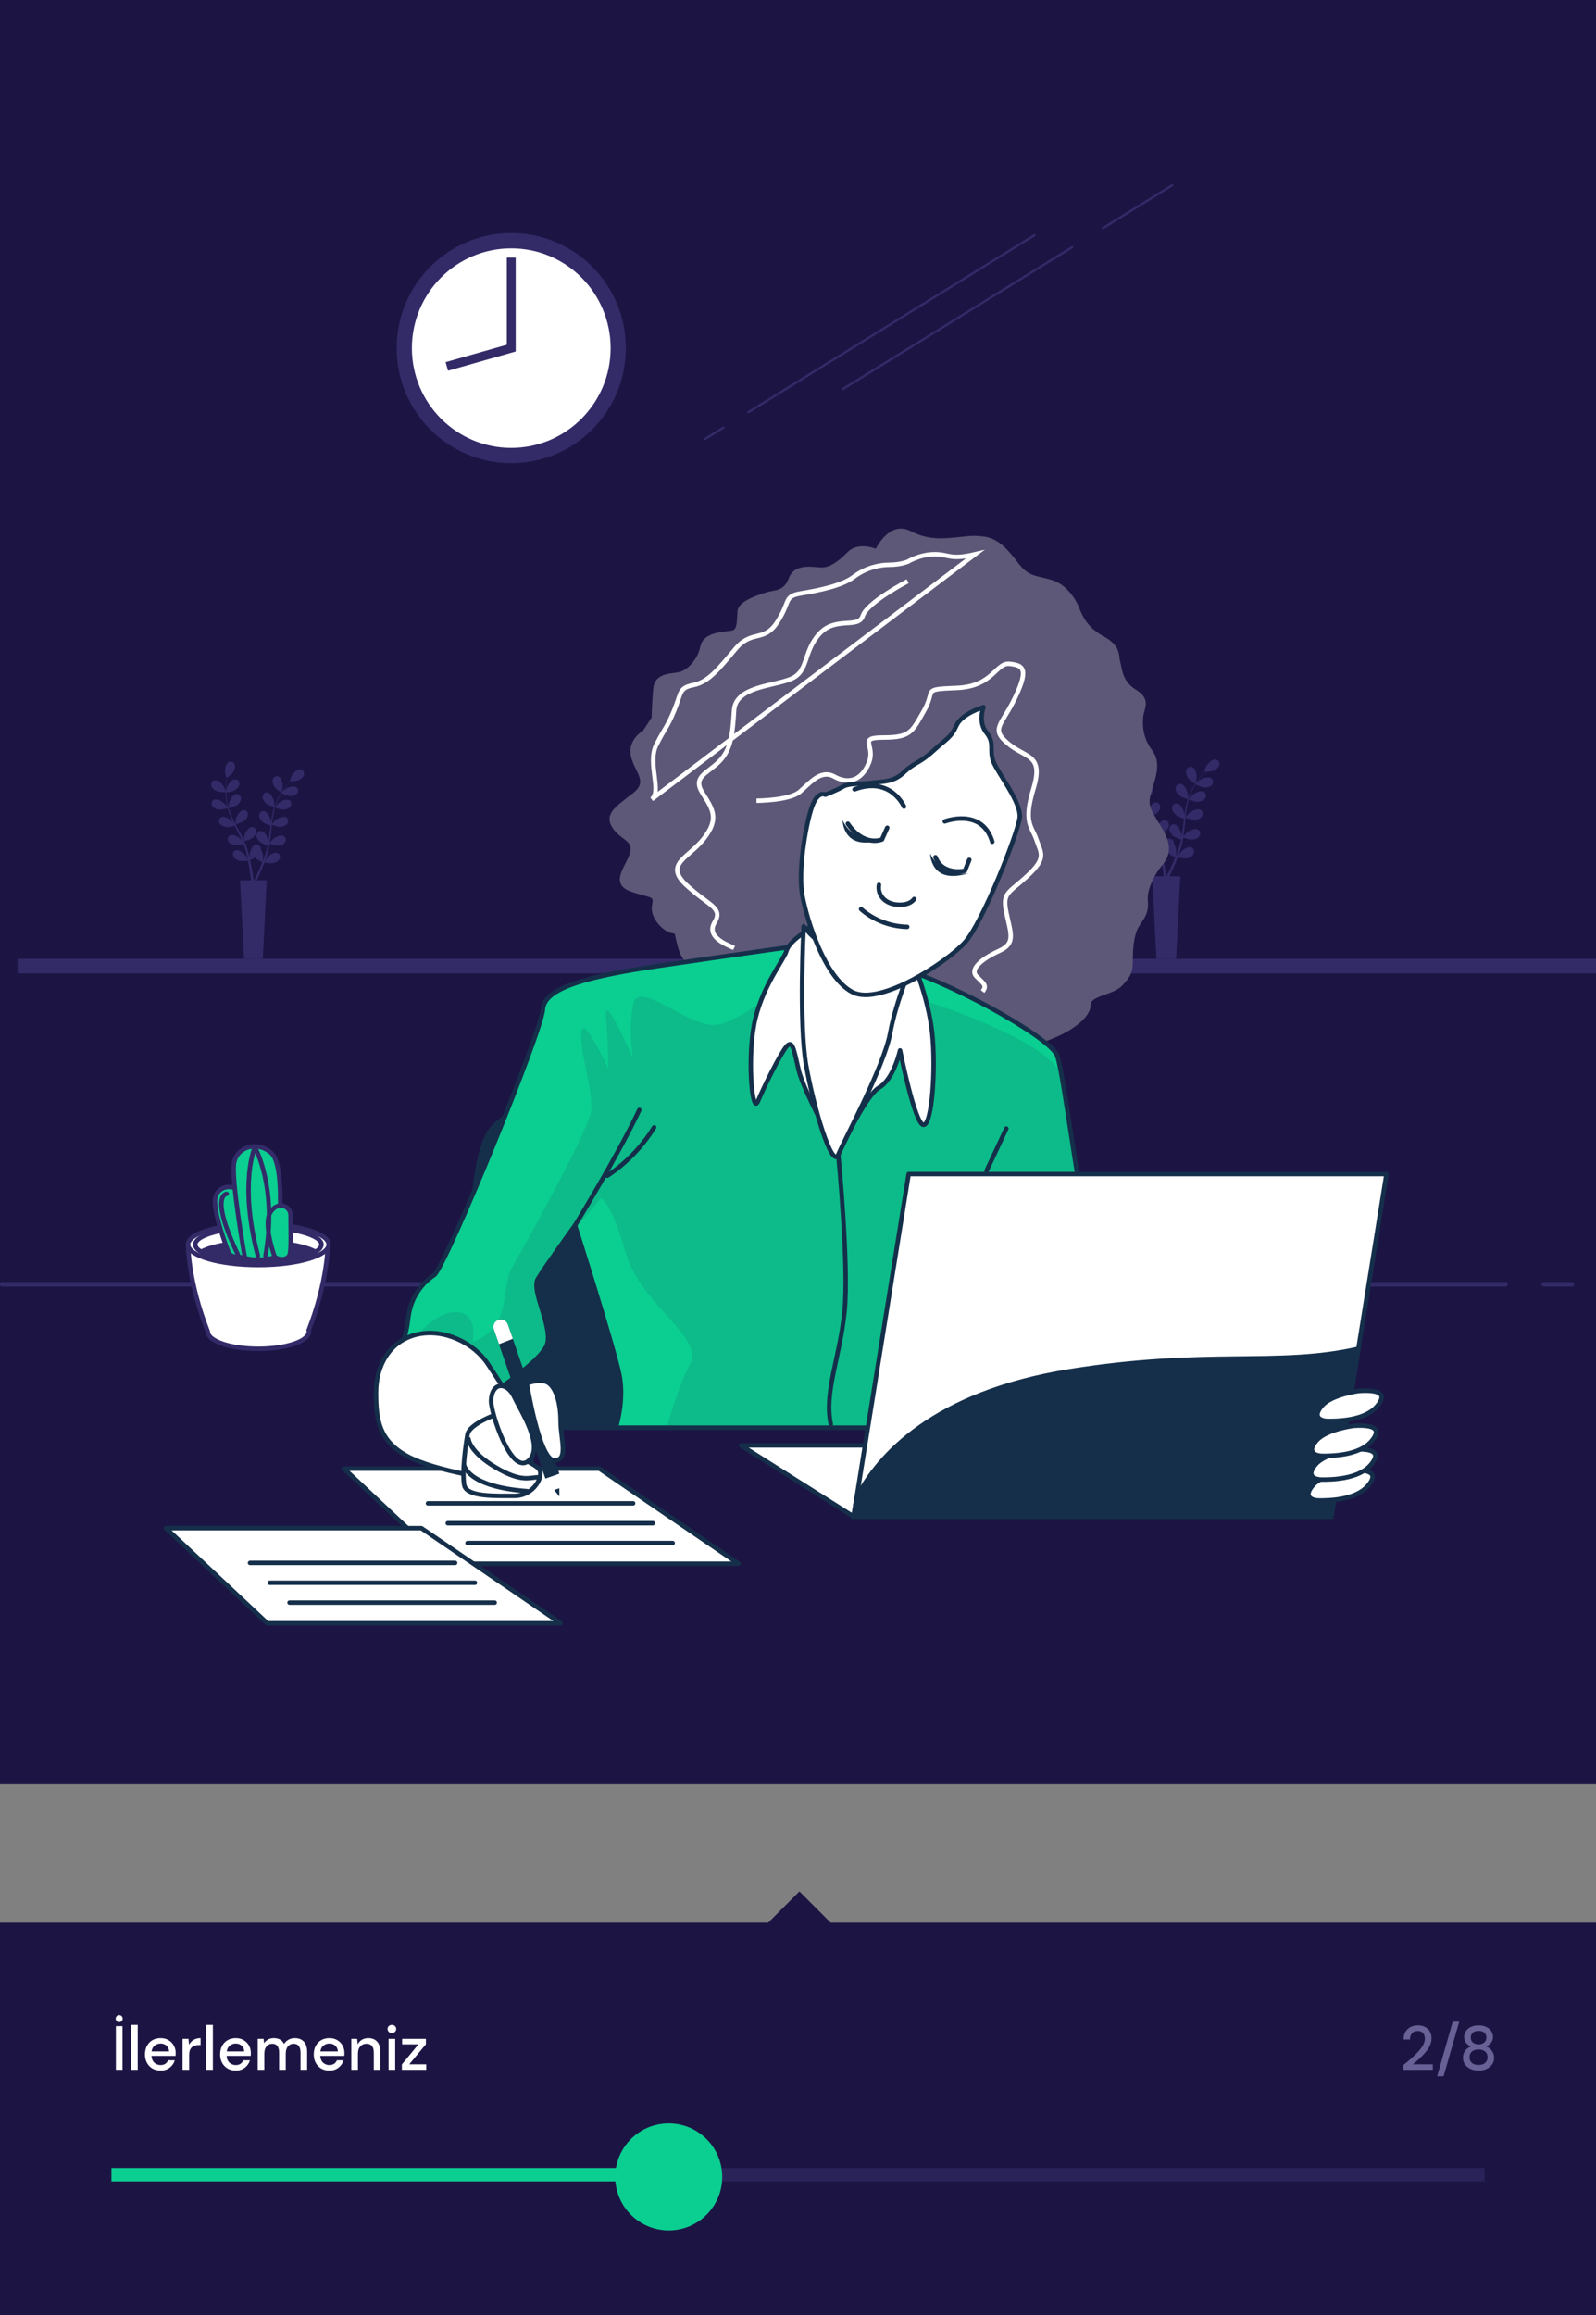<svg width="358" height="519" viewBox="0 0 358 519" fill="none" xmlns="http://www.w3.org/2000/svg">
<rect x="0" y="0" width="358" height="519" fill="#808080" stroke="none"/>
<rect width="358" height="400" fill="#1C1544"/>
<rect y="431" width="358" height="88" fill="#1C1544"/>
<rect x="179.314" y="424" width="16" height="16" transform="rotate(45 179.314 424)" fill="#1C1544"/>
<rect x="25" y="486" width="308" height="3" fill="#2A2359"/>
<rect x="25" y="486" width="124" height="3" fill="#0BCE91"/>
<path d="M25.994 464V454.2H27.478V464H25.994ZM26.736 453.29C26.521 453.29 26.335 453.215 26.176 453.066C26.027 452.907 25.952 452.721 25.952 452.506C25.952 452.291 26.027 452.109 26.176 451.96C26.335 451.801 26.521 451.722 26.736 451.722C26.951 451.722 27.133 451.801 27.282 451.96C27.441 452.109 27.52 452.291 27.52 452.506C27.52 452.721 27.441 452.907 27.282 453.066C27.133 453.215 26.951 453.29 26.736 453.29ZM29.411 464V453.92H30.895V464H29.411ZM36.022 464.168C35.341 464.168 34.734 464.019 34.202 463.72C33.679 463.412 33.269 462.987 32.97 462.446C32.671 461.905 32.522 461.275 32.522 460.556C32.522 459.828 32.667 459.189 32.956 458.638C33.255 458.087 33.665 457.658 34.188 457.35C34.72 457.042 35.336 456.888 36.036 456.888C36.717 456.888 37.31 457.042 37.814 457.35C38.318 457.649 38.71 458.05 38.99 458.554C39.27 459.058 39.41 459.613 39.41 460.22C39.41 460.313 39.405 460.416 39.396 460.528C39.396 460.631 39.391 460.747 39.382 460.878H33.978C34.025 461.55 34.244 462.063 34.636 462.418C35.037 462.763 35.499 462.936 36.022 462.936C36.442 462.936 36.792 462.843 37.072 462.656C37.361 462.46 37.576 462.199 37.716 461.872H39.2C39.013 462.525 38.64 463.071 38.08 463.51C37.529 463.949 36.843 464.168 36.022 464.168ZM36.022 458.106C35.527 458.106 35.089 458.255 34.706 458.554C34.323 458.843 34.09 459.282 34.006 459.87H37.926C37.898 459.329 37.707 458.899 37.352 458.582C36.997 458.265 36.554 458.106 36.022 458.106ZM40.95 464V457.056H42.28L42.406 458.372C42.648 457.915 42.984 457.555 43.414 457.294C43.852 457.023 44.38 456.888 44.996 456.888V458.442H44.59C44.179 458.442 43.81 458.512 43.484 458.652C43.166 458.783 42.91 459.011 42.714 459.338C42.527 459.655 42.434 460.099 42.434 460.668V464H40.95ZM46.268 464V453.92H47.752V464H46.268ZM52.879 464.168C52.198 464.168 51.591 464.019 51.059 463.72C50.537 463.412 50.126 462.987 49.827 462.446C49.529 461.905 49.379 461.275 49.379 460.556C49.379 459.828 49.524 459.189 49.813 458.638C50.112 458.087 50.523 457.658 51.045 457.35C51.577 457.042 52.193 456.888 52.893 456.888C53.575 456.888 54.167 457.042 54.671 457.35C55.175 457.649 55.567 458.05 55.847 458.554C56.127 459.058 56.267 459.613 56.267 460.22C56.267 460.313 56.263 460.416 56.253 460.528C56.253 460.631 56.249 460.747 56.239 460.878H50.835C50.882 461.55 51.101 462.063 51.493 462.418C51.895 462.763 52.357 462.936 52.879 462.936C53.299 462.936 53.649 462.843 53.929 462.656C54.219 462.46 54.433 462.199 54.573 461.872H56.057C55.871 462.525 55.497 463.071 54.937 463.51C54.387 463.949 53.701 464.168 52.879 464.168ZM52.879 458.106C52.385 458.106 51.946 458.255 51.563 458.554C51.181 458.843 50.947 459.282 50.863 459.87H54.783C54.755 459.329 54.564 458.899 54.209 458.582C53.855 458.265 53.411 458.106 52.879 458.106ZM57.807 464V457.056H59.123L59.249 458.036C59.473 457.681 59.767 457.401 60.131 457.196C60.505 456.991 60.934 456.888 61.419 456.888C62.52 456.888 63.286 457.322 63.715 458.19C63.967 457.789 64.303 457.471 64.723 457.238C65.153 457.005 65.615 456.888 66.109 456.888C66.977 456.888 67.659 457.149 68.153 457.672C68.648 458.195 68.895 458.974 68.895 460.01V464H67.411V460.164C67.411 458.82 66.898 458.148 65.871 458.148C65.349 458.148 64.919 458.344 64.583 458.736C64.257 459.128 64.093 459.688 64.093 460.416V464H62.609V460.164C62.609 458.82 62.091 458.148 61.055 458.148C60.542 458.148 60.117 458.344 59.781 458.736C59.455 459.128 59.291 459.688 59.291 460.416V464H57.807ZM73.879 464.168C73.198 464.168 72.591 464.019 72.059 463.72C71.537 463.412 71.126 462.987 70.827 462.446C70.529 461.905 70.379 461.275 70.379 460.556C70.379 459.828 70.524 459.189 70.813 458.638C71.112 458.087 71.523 457.658 72.045 457.35C72.577 457.042 73.193 456.888 73.893 456.888C74.575 456.888 75.167 457.042 75.671 457.35C76.175 457.649 76.567 458.05 76.847 458.554C77.127 459.058 77.267 459.613 77.267 460.22C77.267 460.313 77.263 460.416 77.253 460.528C77.253 460.631 77.249 460.747 77.239 460.878H71.835C71.882 461.55 72.101 462.063 72.493 462.418C72.895 462.763 73.357 462.936 73.879 462.936C74.299 462.936 74.649 462.843 74.929 462.656C75.219 462.46 75.433 462.199 75.573 461.872H77.057C76.871 462.525 76.497 463.071 75.937 463.51C75.387 463.949 74.701 464.168 73.879 464.168ZM73.879 458.106C73.385 458.106 72.946 458.255 72.563 458.554C72.181 458.843 71.947 459.282 71.863 459.87H75.783C75.755 459.329 75.564 458.899 75.209 458.582C74.855 458.265 74.411 458.106 73.879 458.106ZM78.807 464V457.056H80.123L80.235 458.274C80.45 457.845 80.763 457.509 81.173 457.266C81.593 457.014 82.074 456.888 82.615 456.888C83.455 456.888 84.113 457.149 84.589 457.672C85.075 458.195 85.317 458.974 85.317 460.01V464H83.847V460.164C83.847 458.82 83.296 458.148 82.195 458.148C81.644 458.148 81.187 458.344 80.823 458.736C80.469 459.128 80.291 459.688 80.291 460.416V464H78.807ZM87.905 455.74C87.625 455.74 87.392 455.656 87.205 455.488C87.028 455.311 86.939 455.091 86.939 454.83C86.939 454.569 87.028 454.354 87.205 454.186C87.392 454.009 87.625 453.92 87.905 453.92C88.185 453.92 88.414 454.009 88.591 454.186C88.778 454.354 88.871 454.569 88.871 454.83C88.871 455.091 88.778 455.311 88.591 455.488C88.414 455.656 88.185 455.74 87.905 455.74ZM87.163 464V457.056H88.647V464H87.163ZM90.144 464V462.796L93.854 458.288H90.2V457.056H95.534V458.26L91.796 462.768H95.604V464H90.144Z" fill="white"/>
<path d="M314.786 464V462.936C315.421 462.432 316.028 461.923 316.606 461.41C317.185 460.897 317.698 460.393 318.146 459.898C318.604 459.394 318.963 458.904 319.224 458.428C319.486 457.943 319.616 457.476 319.616 457.028C319.616 456.729 319.565 456.449 319.462 456.188C319.36 455.917 319.192 455.703 318.958 455.544C318.725 455.376 318.412 455.292 318.02 455.292C317.432 455.292 316.989 455.479 316.69 455.852C316.401 456.225 316.261 456.673 316.27 457.196H314.828C314.838 456.505 314.982 455.927 315.262 455.46C315.552 454.993 315.934 454.639 316.41 454.396C316.896 454.153 317.442 454.032 318.048 454.032C318.972 454.032 319.71 454.293 320.26 454.816C320.82 455.329 321.1 456.048 321.1 456.972C321.1 457.523 320.965 458.069 320.694 458.61C320.433 459.151 320.088 459.674 319.658 460.178C319.238 460.673 318.786 461.139 318.3 461.578C317.815 462.017 317.353 462.413 316.914 462.768H321.394V464H314.786ZM322.364 465.442L325.864 453.206H327.32L323.806 465.442H322.364ZM331.658 464.168C331.005 464.168 330.412 464.051 329.88 463.818C329.358 463.575 328.938 463.239 328.62 462.81C328.312 462.381 328.158 461.877 328.158 461.298C328.158 460.71 328.322 460.183 328.648 459.716C328.984 459.249 329.428 458.932 329.978 458.764C329.484 458.568 329.101 458.283 328.83 457.91C328.56 457.527 328.424 457.107 328.424 456.65C328.424 456.174 328.55 455.74 328.802 455.348C329.054 454.947 329.418 454.629 329.894 454.396C330.38 454.153 330.968 454.032 331.658 454.032C332.349 454.032 332.932 454.153 333.408 454.396C333.894 454.629 334.262 454.947 334.514 455.348C334.766 455.74 334.892 456.174 334.892 456.65C334.892 457.098 334.752 457.518 334.472 457.91C334.202 458.293 333.819 458.577 333.324 458.764C333.875 458.941 334.314 459.263 334.64 459.73C334.976 460.187 335.144 460.71 335.144 461.298C335.144 461.877 334.99 462.381 334.682 462.81C334.374 463.239 333.954 463.575 333.422 463.818C332.9 464.051 332.312 464.168 331.658 464.168ZM331.658 458.288C332.2 458.288 332.624 458.148 332.932 457.868C333.25 457.588 333.408 457.229 333.408 456.79C333.408 456.295 333.254 455.917 332.946 455.656C332.638 455.395 332.209 455.264 331.658 455.264C331.108 455.264 330.678 455.395 330.37 455.656C330.062 455.917 329.908 456.295 329.908 456.79C329.908 457.229 330.062 457.588 330.37 457.868C330.678 458.148 331.108 458.288 331.658 458.288ZM331.658 462.908C332.33 462.908 332.834 462.749 333.17 462.432C333.506 462.105 333.674 461.69 333.674 461.186C333.674 460.626 333.492 460.197 333.128 459.898C332.774 459.59 332.284 459.436 331.658 459.436C331.033 459.436 330.538 459.59 330.174 459.898C329.81 460.197 329.628 460.626 329.628 461.186C329.628 461.69 329.796 462.105 330.132 462.432C330.478 462.749 330.986 462.908 331.658 462.908Z" fill="#686195"/>
<circle cx="150" cy="488" r="12" fill="#0BCE91"/>
<g clip-path="url(#clip0)">
<path d="M358 214.957H3.969V218.195H358V214.957Z" fill="#332B68"/>
<path d="M252.876 175.4C253.495 175.668 254.998 175.639 254.998 175.639C255.017 175.639 254.675 174.646 254.646 174.589C254.313 173.892 253.266 172.746 252.419 172.86C251.81 172.946 251.468 173.557 251.601 174.14C251.753 174.732 252.353 175.171 252.876 175.4Z" fill="#332B68"/>
<path d="M272.625 170.253C271.768 170.157 270.759 171.332 270.445 172.039C270.417 172.096 270.103 173.099 270.122 173.099H270.141C269.979 173.28 269.808 173.481 269.627 173.701C269.294 174.111 268.923 174.579 268.551 175.114C268.18 175.649 267.79 176.241 267.428 176.9C267.067 177.559 266.734 178.275 266.467 179.058C266.467 179.068 266.458 179.077 266.458 179.087C266.458 178.839 266.448 178.132 266.448 178.075C266.353 177.311 265.715 175.897 264.868 175.735C264.259 175.62 263.745 176.098 263.698 176.69C263.65 177.291 264.088 177.903 264.516 178.285C265.002 178.714 266.334 179.135 266.439 179.163C266.201 179.908 266.02 180.701 265.877 181.503C265.791 181.961 265.725 182.429 265.668 182.897C265.668 182.678 265.658 182.487 265.658 182.458C265.563 181.694 264.925 180.281 264.078 180.118C263.469 180.004 262.955 180.481 262.908 181.073C262.86 181.675 263.298 182.286 263.726 182.668C264.164 183.06 265.297 183.432 265.592 183.528C265.573 183.709 265.544 183.891 265.525 184.072C265.42 184.941 265.325 185.801 265.201 186.641C265.154 186.937 265.106 187.233 265.049 187.52C265.049 187.329 265.04 187.166 265.04 187.138C264.944 186.374 264.307 184.96 263.46 184.798C262.851 184.683 262.337 185.161 262.289 185.753C262.242 186.354 262.679 186.966 263.108 187.348C263.517 187.72 264.564 188.074 264.925 188.198C264.859 188.494 264.802 188.79 264.726 189.076C264.668 189.267 264.63 189.458 264.564 189.649C264.507 189.84 264.44 190.031 264.383 190.213C264.25 190.566 264.126 190.939 263.993 191.282C263.898 191.521 263.812 191.75 263.717 191.98C263.764 191.683 263.841 191.101 263.841 191.053C263.85 190.537 263.669 189.707 263.308 189.124C263.308 189.048 263.308 188.971 263.298 188.895C263.203 188.303 262.651 187.873 262.051 188.026C261.223 188.245 260.7 189.707 260.652 190.48C260.652 190.528 260.681 191.025 260.7 191.33C260.662 191.149 260.624 190.977 260.576 190.786C260.491 190.413 260.395 190.05 260.291 189.659C260.234 189.468 260.176 189.277 260.119 189.086C260.062 188.895 259.986 188.704 259.92 188.503C259.758 188.054 259.567 187.606 259.368 187.157C259.691 187.08 260.824 186.784 261.28 186.44C261.737 186.087 262.213 185.514 262.213 184.912C262.213 184.32 261.728 183.805 261.119 183.871C260.262 183.967 259.52 185.333 259.368 186.087C259.358 186.135 259.31 186.689 259.282 186.994C259.158 186.727 259.044 186.46 258.911 186.192C258.53 185.419 258.121 184.655 257.712 183.881C257.588 183.642 257.464 183.413 257.34 183.174C257.455 183.146 258.816 182.83 259.32 182.439C259.777 182.086 260.253 181.513 260.253 180.911C260.253 180.319 259.767 179.803 259.158 179.87C258.302 179.965 257.559 181.331 257.407 182.086C257.398 182.143 257.321 182.936 257.312 183.146C257.045 182.63 256.779 182.105 256.541 181.579C256.208 180.854 255.922 180.128 255.703 179.412C255.761 179.402 257.179 179.077 257.702 178.676C258.159 178.323 258.635 177.75 258.635 177.148C258.635 176.556 258.149 176.04 257.54 176.107C256.684 176.203 255.941 177.568 255.789 178.323C255.78 178.38 255.704 179.24 255.694 179.392C255.684 179.345 255.665 179.307 255.646 179.259C255.418 178.485 255.294 177.702 255.209 176.967C255.161 176.537 255.142 176.126 255.123 175.725C255.389 175.697 256.627 175.525 257.141 175.219C257.626 174.923 258.168 174.407 258.235 173.796C258.292 173.204 257.873 172.641 257.255 172.641C256.398 172.641 255.513 173.911 255.275 174.646C255.266 174.684 255.18 175.104 255.113 175.41C255.113 175.229 255.104 175.038 255.104 174.866C255.104 174.216 255.142 173.615 255.19 173.089C255.218 172.793 255.247 172.516 255.275 172.268C255.523 172.096 256.512 171.389 256.826 170.893C257.122 170.406 257.369 169.69 257.15 169.126C256.931 168.572 256.303 168.267 255.751 168.553C254.99 168.945 254.79 170.492 254.914 171.246C254.923 171.313 255.209 172.316 255.228 172.306C255.228 172.306 255.237 172.297 255.247 172.297C255.209 172.535 255.18 172.803 255.152 173.089C255.104 173.615 255.047 174.216 255.028 174.866C255.009 175.515 255.009 176.231 255.075 176.976C255.142 177.731 255.247 178.514 255.466 179.306C255.466 179.316 255.475 179.326 255.475 179.335C255.342 179.125 254.942 178.542 254.904 178.495C254.4 177.912 253.096 177.081 252.306 177.425C251.735 177.664 251.573 178.351 251.859 178.877C252.154 179.412 252.848 179.669 253.419 179.755C254.057 179.851 255.399 179.459 255.513 179.431C255.723 180.185 256.008 180.94 256.332 181.694C256.512 182.124 256.712 182.554 256.922 182.974C256.798 182.792 256.684 182.63 256.674 182.611C256.17 182.028 254.866 181.197 254.076 181.541C253.505 181.78 253.343 182.468 253.629 182.993C253.924 183.528 254.619 183.785 255.19 183.871C255.761 183.957 256.922 183.642 257.226 183.556C257.302 183.719 257.388 183.881 257.464 184.043C257.854 184.817 258.245 185.6 258.606 186.364C258.73 186.631 258.854 186.908 258.968 187.185C258.863 187.023 258.768 186.889 258.749 186.87C258.245 186.288 256.941 185.457 256.151 185.801C255.58 186.039 255.418 186.727 255.703 187.252C255.999 187.787 256.693 188.045 257.264 188.131C257.816 188.207 258.882 187.93 259.244 187.835C259.358 188.121 259.463 188.398 259.558 188.675C259.615 188.866 259.691 189.048 259.739 189.239C259.796 189.43 259.843 189.621 259.9 189.812C259.986 190.184 260.081 190.557 260.157 190.919C260.215 191.168 260.262 191.407 260.31 191.655C260.186 191.378 259.929 190.853 259.91 190.814C259.501 190.165 258.33 189.143 257.502 189.353C256.903 189.506 256.636 190.155 256.836 190.719C257.045 191.292 257.693 191.655 258.245 191.827C258.844 192.008 260.186 191.846 260.348 191.817C260.424 192.218 260.5 192.61 260.567 192.973C260.795 194.252 260.928 195.322 261.014 196.077C261.033 196.21 261.043 196.325 261.052 196.439H258.463L259.406 214.919H263.812L264.754 196.439H262.346C262.365 196.401 262.384 196.363 262.403 196.325C262.737 195.637 263.193 194.644 263.688 193.431C263.85 193.049 264.002 192.638 264.164 192.209C264.326 192.247 265.649 192.514 266.267 192.371C266.829 192.247 267.505 191.932 267.752 191.378C267.999 190.833 267.781 190.165 267.19 189.964C266.372 189.687 265.135 190.614 264.678 191.235C264.649 191.273 264.402 191.703 264.25 191.97C264.316 191.798 264.383 191.626 264.44 191.445C264.573 191.091 264.688 190.728 264.821 190.346C264.878 190.155 264.935 189.964 264.992 189.773C265.049 189.582 265.097 189.372 265.144 189.181C265.259 188.713 265.344 188.236 265.42 187.749C265.734 187.863 266.838 188.245 267.409 188.207C267.98 188.169 268.694 187.959 269.027 187.443C269.351 186.947 269.237 186.249 268.685 185.963C267.923 185.571 266.553 186.297 266.01 186.842C265.972 186.88 265.63 187.31 265.449 187.548C265.496 187.262 265.544 186.966 265.582 186.67C265.687 185.82 265.772 184.951 265.849 184.082C265.877 183.814 265.906 183.556 265.934 183.289C266.048 183.327 267.352 183.814 267.99 183.776C268.561 183.738 269.275 183.528 269.608 183.012C269.931 182.515 269.817 181.818 269.265 181.532C268.504 181.14 267.133 181.866 266.591 182.41C266.553 182.448 266.048 183.079 265.934 183.241C265.991 182.659 266.058 182.076 266.153 181.513C266.277 180.729 266.439 179.965 266.648 179.24C266.696 179.259 268.057 179.774 268.723 179.727C269.294 179.688 270.008 179.478 270.341 178.963C270.664 178.466 270.55 177.769 269.998 177.482C269.237 177.091 267.866 177.817 267.324 178.361C267.286 178.399 266.743 179.077 266.658 179.201C266.667 179.154 266.677 179.115 266.696 179.068C266.934 178.294 267.257 177.578 267.59 176.919C267.79 176.537 267.99 176.184 268.199 175.84C268.447 175.964 269.56 176.508 270.16 176.527C270.731 176.547 271.464 176.422 271.854 175.954C272.234 175.496 272.187 174.789 271.673 174.445C270.959 173.968 269.522 174.541 268.923 175.018C268.894 175.047 268.589 175.343 268.371 175.572C268.466 175.42 268.561 175.257 268.666 175.114C269.027 174.57 269.389 174.092 269.712 173.681C269.903 173.443 270.074 173.233 270.236 173.042C270.54 173.032 271.749 173.003 272.282 172.746C272.796 172.497 273.396 172.048 273.519 171.447C273.595 170.931 273.243 170.32 272.625 170.253ZM263.174 193.269C262.66 194.463 262.185 195.437 261.842 196.105C261.775 196.239 261.709 196.363 261.652 196.468H261.595C261.575 196.334 261.556 196.191 261.537 196.029C261.433 195.274 261.271 194.186 261.014 192.906C260.938 192.495 260.843 192.065 260.738 191.626C260.843 191.588 261.404 191.359 261.909 191.072C262.346 191.55 263.469 192.113 263.622 192.18C263.469 192.562 263.317 192.925 263.174 193.269Z" fill="#332B68"/>
<path d="M268.122 175.735C268.131 175.744 268.398 174.732 268.407 174.665C268.512 173.901 268.274 172.373 267.494 171.991C266.932 171.724 266.313 172.048 266.114 172.602C265.904 173.175 266.171 173.873 266.485 174.36C266.846 174.933 268.122 175.735 268.122 175.735Z" fill="#332B68"/>
<path d="M48.623 177.349C49.213 177.607 50.641 177.578 50.641 177.578C50.66 177.578 50.336 176.632 50.308 176.575C49.994 175.916 48.994 174.827 48.185 174.932C47.605 175.009 47.281 175.601 47.415 176.145C47.548 176.709 48.119 177.129 48.623 177.349Z" fill="#332B68"/>
<path d="M67.39 172.449C66.581 172.364 65.611 173.481 65.316 174.149C65.287 174.207 64.992 175.152 65.011 175.152C65.011 175.152 65.021 175.152 65.03 175.152C64.878 175.324 64.716 175.515 64.545 175.725C64.231 176.117 63.869 176.566 63.517 177.072C63.165 177.578 62.794 178.141 62.451 178.772C62.108 179.402 61.785 180.08 61.537 180.825C61.537 180.835 61.537 180.844 61.528 180.854C61.528 180.615 61.518 179.946 61.518 179.889C61.423 179.163 60.814 177.817 60.015 177.664C59.434 177.559 58.949 178.008 58.901 178.571C58.854 179.144 59.272 179.727 59.672 180.09C60.129 180.5 61.404 180.901 61.499 180.93C61.271 181.637 61.1 182.391 60.966 183.155C60.89 183.594 60.824 184.034 60.767 184.483C60.767 184.273 60.757 184.091 60.757 184.062C60.662 183.337 60.053 181.99 59.253 181.837C58.673 181.732 58.187 182.181 58.14 182.745C58.092 183.318 58.511 183.9 58.911 184.263C59.32 184.635 60.395 184.989 60.69 185.084C60.671 185.256 60.643 185.428 60.624 185.6C60.529 186.421 60.433 187.243 60.319 188.045C60.281 188.331 60.224 188.608 60.176 188.885C60.176 188.704 60.167 188.541 60.167 188.522C60.072 187.797 59.463 186.45 58.663 186.297C58.083 186.192 57.597 186.641 57.55 187.204C57.502 187.777 57.921 188.36 58.321 188.723C58.711 189.076 59.701 189.42 60.043 189.525C59.986 189.812 59.929 190.089 59.853 190.366C59.796 190.547 59.767 190.728 59.701 190.91C59.644 191.091 59.586 191.273 59.529 191.445C59.406 191.779 59.282 192.132 59.158 192.457C59.072 192.686 58.987 192.896 58.892 193.116C58.939 192.839 59.015 192.285 59.015 192.237C59.025 191.75 58.854 190.958 58.511 190.404C58.511 190.327 58.511 190.26 58.501 190.194C58.416 189.63 57.892 189.22 57.321 189.372C56.531 189.582 56.036 190.977 55.998 191.703C55.998 191.75 56.027 192.218 56.046 192.514C56.008 192.342 55.97 192.171 55.922 191.999C55.837 191.645 55.751 191.301 55.646 190.929C55.589 190.748 55.542 190.566 55.485 190.385C55.437 190.203 55.361 190.012 55.294 189.831C55.142 189.401 54.961 188.981 54.771 188.551C55.075 188.475 56.16 188.198 56.589 187.863C57.017 187.529 57.483 186.985 57.474 186.412C57.474 185.848 57.017 185.352 56.427 185.419C55.618 185.505 54.913 186.803 54.761 187.52C54.752 187.567 54.704 188.093 54.685 188.379C54.571 188.121 54.457 187.873 54.333 187.615C53.971 186.88 53.581 186.154 53.191 185.419C53.077 185.199 52.953 184.97 52.839 184.75C52.944 184.721 54.238 184.425 54.723 184.053C55.151 183.719 55.618 183.174 55.608 182.601C55.608 182.038 55.151 181.541 54.561 181.608C53.752 181.694 53.048 182.993 52.896 183.709C52.886 183.766 52.82 184.521 52.81 184.712C52.553 184.215 52.306 183.728 52.078 183.222C51.763 182.534 51.497 181.847 51.278 181.159C51.326 181.15 52.677 180.844 53.172 180.453C53.6 180.118 54.066 179.574 54.057 179.001C54.057 178.437 53.6 177.941 53.01 178.008C52.201 178.094 51.497 179.392 51.345 180.109C51.335 180.166 51.259 180.978 51.259 181.131C51.249 181.092 51.23 181.045 51.221 181.006C51.002 180.271 50.888 179.526 50.812 178.829C50.764 178.418 50.745 178.027 50.736 177.645C50.992 177.616 52.163 177.454 52.648 177.158C53.115 176.871 53.629 176.384 53.686 175.811C53.743 175.248 53.343 174.713 52.753 174.713C51.935 174.713 51.097 175.926 50.869 176.623C50.859 176.661 50.774 177.062 50.717 177.349C50.717 177.177 50.707 176.995 50.707 176.833C50.707 176.212 50.745 175.649 50.783 175.143C50.812 174.856 50.831 174.598 50.859 174.36C51.097 174.197 52.039 173.529 52.334 173.051C52.62 172.583 52.848 171.915 52.639 171.37C52.43 170.845 51.83 170.549 51.307 170.826C50.583 171.198 50.393 172.669 50.507 173.385C50.517 173.452 50.793 174.407 50.802 174.398L50.812 174.388C50.783 174.617 50.745 174.866 50.717 175.143C50.669 175.649 50.612 176.212 50.602 176.833C50.583 177.454 50.583 178.132 50.65 178.839C50.717 179.555 50.812 180.3 51.021 181.054C51.021 181.064 51.031 181.073 51.031 181.083C50.907 180.882 50.526 180.328 50.488 180.29C50.012 179.736 48.766 178.953 48.014 179.268C47.471 179.497 47.309 180.147 47.586 180.644C47.861 181.15 48.528 181.398 49.07 181.484C49.679 181.57 50.955 181.197 51.059 181.169C51.259 181.885 51.526 182.611 51.83 183.327C52.001 183.738 52.192 184.139 52.392 184.55C52.277 184.378 52.173 184.225 52.154 184.206C51.678 183.652 50.431 182.869 49.679 183.184C49.137 183.413 48.975 184.062 49.251 184.559C49.527 185.065 50.193 185.314 50.736 185.399C51.278 185.476 52.382 185.18 52.667 185.103C52.744 185.256 52.82 185.409 52.896 185.571C53.267 186.307 53.638 187.052 53.981 187.777C54.105 188.035 54.209 188.293 54.324 188.551C54.219 188.398 54.133 188.274 54.114 188.255C53.638 187.701 52.392 186.918 51.64 187.233C51.097 187.462 50.935 188.112 51.211 188.608C51.487 189.114 52.154 189.363 52.696 189.449C53.219 189.525 54.228 189.258 54.58 189.162C54.685 189.43 54.79 189.697 54.885 189.964C54.942 190.146 55.009 190.318 55.056 190.509C55.104 190.69 55.161 190.872 55.209 191.053C55.294 191.406 55.38 191.76 55.456 192.104C55.513 192.342 55.551 192.572 55.599 192.801C55.485 192.543 55.237 192.037 55.218 191.999C54.828 191.378 53.714 190.413 52.925 190.614C52.353 190.757 52.096 191.378 52.296 191.913C52.496 192.457 53.115 192.801 53.638 192.963C54.209 193.135 55.485 192.982 55.637 192.954C55.713 193.336 55.78 193.708 55.846 194.052C56.056 195.265 56.189 196.287 56.275 197.003C56.294 197.127 56.303 197.242 56.312 197.347H53.857L54.752 214.909H58.939L59.834 197.347H57.578C57.597 197.308 57.607 197.28 57.626 197.242C57.94 196.583 58.378 195.637 58.844 194.491C58.996 194.128 59.149 193.737 59.301 193.326C59.453 193.355 60.709 193.613 61.299 193.479C61.832 193.355 62.47 193.059 62.708 192.533C62.936 192.018 62.736 191.378 62.175 191.196C61.404 190.939 60.224 191.817 59.786 192.409C59.758 192.447 59.529 192.849 59.377 193.116C59.434 192.954 59.501 192.791 59.558 192.619C59.681 192.285 59.796 191.941 59.919 191.578C59.977 191.397 60.024 191.215 60.081 191.034C60.138 190.853 60.176 190.662 60.224 190.471C60.329 190.031 60.414 189.573 60.49 189.114C60.785 189.22 61.842 189.592 62.384 189.554C62.927 189.516 63.612 189.315 63.926 188.828C64.231 188.35 64.126 187.691 63.602 187.424C62.879 187.052 61.575 187.739 61.062 188.255C61.033 188.284 60.7 188.704 60.519 188.933C60.567 188.656 60.605 188.379 60.643 188.102C60.747 187.29 60.824 186.469 60.9 185.638C60.928 185.39 60.947 185.132 60.976 184.884C61.081 184.922 62.327 185.39 62.936 185.342C63.479 185.304 64.164 185.103 64.478 184.616C64.783 184.139 64.678 183.48 64.154 183.212C63.431 182.84 62.127 183.528 61.614 184.043C61.575 184.082 61.1 184.674 60.985 184.836C61.042 184.282 61.109 183.728 61.195 183.193C61.309 182.448 61.461 181.723 61.661 181.026C61.709 181.045 63.003 181.532 63.631 181.493C64.174 181.455 64.859 181.255 65.173 180.768C65.477 180.29 65.373 179.631 64.849 179.364C64.126 178.991 62.822 179.679 62.308 180.195C62.27 180.233 61.756 180.873 61.671 180.997C61.68 180.959 61.69 180.911 61.699 180.873C61.928 180.137 62.232 179.45 62.556 178.829C62.746 178.466 62.936 178.122 63.136 177.798C63.365 177.912 64.43 178.428 65.001 178.457C65.544 178.476 66.248 178.351 66.61 177.912C66.972 177.473 66.933 176.804 66.439 176.48C65.763 176.031 64.392 176.575 63.821 177.024C63.793 177.053 63.507 177.339 63.298 177.549C63.393 177.406 63.479 177.253 63.574 177.119C63.917 176.604 64.259 176.155 64.564 175.754C64.745 175.525 64.906 175.334 65.059 175.143C65.344 175.133 66.505 175.104 67.01 174.866C67.504 174.636 68.066 174.197 68.19 173.634C68.313 173.089 67.971 172.516 67.39 172.449ZM58.406 194.338C57.911 195.475 57.464 196.392 57.141 197.041C57.074 197.175 57.017 197.289 56.96 197.394H56.903C56.884 197.27 56.864 197.137 56.846 196.974C56.75 196.248 56.589 195.227 56.351 194.004C56.275 193.622 56.189 193.202 56.094 192.782C56.189 192.744 56.731 192.524 57.207 192.256C57.626 192.715 58.692 193.24 58.834 193.307C58.692 193.66 58.549 194.014 58.406 194.338Z" fill="#332B68"/>
<path d="M63.118 177.664C63.128 177.673 63.375 176.709 63.385 176.642C63.49 175.916 63.252 174.455 62.519 174.102C61.986 173.844 61.396 174.149 61.206 174.684C61.006 175.229 61.263 175.897 61.558 176.355C61.9 176.9 63.109 177.664 63.118 177.664Z" fill="#332B68"/>
<path d="M162.302 95.848L158.172 98.407" stroke="#332B68" stroke-width="0.5" stroke-miterlimit="10" stroke-linecap="round" stroke-linejoin="round"/>
<path d="M232.023 52.729L167.859 92.41" stroke="#332B68" stroke-width="0.5" stroke-miterlimit="10" stroke-linecap="round" stroke-linejoin="round"/>
<path d="M240.493 55.413L189.082 87.205" stroke="#332B68" stroke-width="0.5" stroke-miterlimit="10" stroke-linecap="round" stroke-linejoin="round"/>
<path d="M262.944 41.527L247.412 51.134" stroke="#332B68" stroke-width="0.5" stroke-miterlimit="10" stroke-linecap="round" stroke-linejoin="round"/>
<path d="M114.68 103.822C128.872 103.822 140.376 92.278 140.376 78.037C140.376 63.796 128.872 52.252 114.68 52.252C100.489 52.252 88.984 63.796 88.984 78.037C88.984 92.278 100.489 103.822 114.68 103.822Z" fill="#332B68"/>
<path d="M114.679 100.403C126.989 100.403 136.968 90.39 136.968 78.037C136.968 65.684 126.989 55.67 114.679 55.67C102.37 55.67 92.391 65.684 92.391 78.037C92.391 90.39 102.37 100.403 114.679 100.403Z" fill="white"/>
<path d="M100.225 82.144L114.681 78.037V57.743" stroke="#332B68" stroke-width="2" stroke-miterlimit="10"/>
<path d="M346.275 287.901H352.604" stroke="#332B68" stroke-miterlimit="10" stroke-linecap="round" stroke-linejoin="round"/>
<path d="M0.477 287.901H337.691" stroke="#332B68" stroke-miterlimit="10" stroke-linecap="round" stroke-linejoin="round"/>
<path d="M73.548 278.991H57.331H55.665H42.18C42.18 278.991 42.227 287.452 46.615 298.521C46.615 300.641 51.687 302.36 57.949 302.36C64.212 302.36 69.284 300.641 69.284 298.521C69.284 298.416 69.265 298.311 69.236 298.206C73.5 287.29 73.548 278.991 73.548 278.991Z" fill="white" stroke="#332B68" stroke-miterlimit="10" stroke-linecap="round" stroke-linejoin="round"/>
<path d="M57.949 283.584C66.659 283.584 73.719 281.528 73.719 278.991C73.719 276.454 66.659 274.397 57.949 274.397C49.24 274.397 42.18 276.454 42.18 278.991C42.18 281.528 49.24 283.584 57.949 283.584Z" fill="white" stroke="#332B68" stroke-miterlimit="10" stroke-linecap="round" stroke-linejoin="round"/>
<path d="M57.949 282.83C65.764 282.83 72.1 281.111 72.1 278.991C72.1 276.871 65.764 275.152 57.949 275.152C50.133 275.152 43.797 276.871 43.797 278.991C43.797 281.111 50.133 282.83 57.949 282.83Z" fill="white" stroke="#332B68" stroke-miterlimit="10" stroke-linecap="round" stroke-linejoin="round"/>
<path d="M45.131 280.624C47.386 281.932 52.278 282.83 57.95 282.83C63.622 282.83 68.504 281.923 70.77 280.624C68.514 279.316 63.622 278.418 57.95 278.418C52.278 278.418 47.396 279.316 45.131 280.624Z" fill="#332B68" stroke="#332B68" stroke-miterlimit="10" stroke-linecap="round" stroke-linejoin="round"/>
<path d="M51.355 280.987C51.355 280.987 47.253 270.711 48.452 267.97C49.651 265.229 53.572 265.573 54.943 268.314C56.313 271.055 56.989 281.331 56.989 281.331C56.989 281.331 52.887 282.696 51.355 280.987Z" fill="#0BCE91" stroke="#332B68" stroke-miterlimit="10" stroke-linecap="round" stroke-linejoin="round"/>
<path d="M54.943 282.009C54.943 282.009 51.698 263.844 52.554 260.425C53.411 256.997 57.674 255.803 60.748 258.372C63.822 260.941 62.623 273.958 62.623 275.849C62.623 277.73 62.452 281.674 62.452 281.674C62.452 281.674 58.521 283.04 54.943 282.009Z" fill="#0BCE91" stroke="#332B68" stroke-miterlimit="10" stroke-linecap="round" stroke-linejoin="round"/>
<path d="M61.595 281.674C61.595 281.674 59.035 274.646 60.567 271.905C62.099 269.164 65.173 270.195 65.173 272.42C65.173 274.646 65.344 279.955 65.002 281.159C64.669 282.353 62.794 282.696 61.595 281.674Z" fill="#0BCE91" stroke="#332B68" stroke-miterlimit="10" stroke-linecap="round" stroke-linejoin="round"/>
<path d="M57.844 281.502C53.581 265.228 57.159 257.178 57.159 257.178C57.159 257.178 62.279 266.088 59.548 281.502" stroke="#332B68" stroke-miterlimit="10" stroke-linecap="round" stroke-linejoin="round"/>
<path d="M50.839 267.626C50.839 267.626 46.909 267.798 53.4 281.331" stroke="#332B68" stroke-miterlimit="10" stroke-linecap="round" stroke-linejoin="round"/>
</g>
<path d="M187.943 241.015C187.943 241.015 116.5 238.567 109.193 254.868C101.886 271.158 109.193 320.039 109.193 320.039H220.409C220.409 320.039 236.332 259.486 227.406 251.341C218.48 243.185 187.943 241.015 187.943 241.015Z" fill="#152F4A" stroke="#152F4A" stroke-miterlimit="10"/>
<path d="M196.646 123.625C196.646 123.625 192.765 121.833 190.492 124.114C188.23 126.396 186.356 127.608 184.604 127.709C182.852 127.809 178.616 126.54 177.419 129.767C176.221 133.005 173.915 132.76 172.429 133.172C170.932 133.584 166.142 135.041 165.942 136.977C165.743 138.913 166.064 141.462 164.29 141.84C162.505 142.218 158.169 142.051 157.571 145.067C156.972 148.082 154.71 150.363 152.902 151.02C151.095 151.676 147.38 151.02 147.048 154.335C146.715 157.651 146.66 161.012 146.66 161.012L144.597 164.161C144.597 164.161 141.204 166.052 142.025 169.49C142.834 172.929 146.094 175.221 142.302 178.192C138.51 181.163 136.048 182.587 137.8 185.28C139.563 187.972 142.468 187.995 141.87 191.01C141.271 194.026 137.113 197.798 141.603 199.367C146.094 200.947 147.325 200.234 146.759 202.972C146.194 205.709 149.387 208.557 150.829 208.702C152.27 208.847 151.638 209.347 152.736 212.808C153.834 216.28 156.939 217.147 158.092 217.27C159.245 217.392 160.731 216.981 162.549 219.128C164.368 221.276 182.021 236.219 201.314 237.91C220.608 239.602 232.24 233.805 236.176 232.247C240.113 230.689 244.182 227.752 244.149 225.237C244.115 222.722 249.349 222.689 251.301 220.652C253.252 218.616 253.618 217.815 253.618 215.022C253.607 212.229 253.895 209.459 254.949 207.612C256.013 205.765 257.266 204.774 256.978 201.948C256.679 199.122 258.808 195.428 260.116 193.881C261.435 192.334 262.81 190.242 260.327 186.07C257.843 181.897 256.778 180.951 257.688 177.691C258.597 174.431 260.083 171.226 258.042 168.5C255.991 165.774 255.703 162.948 255.925 160.733C256.146 158.519 257.754 157.006 254.472 154.992C251.19 152.978 251.212 149.907 250.78 148.46C250.347 147.014 251.112 145.145 247.265 143.064C243.406 140.994 242.253 138.079 241.554 136.332C240.855 134.585 238.871 131.303 235.478 130.401C232.085 129.5 230.333 129.6 228.026 126.562C225.72 123.536 223.646 121.077 220.486 120.754C217.326 120.431 217.581 120.732 212.902 121.099C208.211 121.455 206.293 120.42 205.162 120.031C204.02 119.63 200.56 116.481 196.646 123.625Z" fill="#5D5877" stroke="#5D5877" stroke-miterlimit="10" stroke-linecap="round" stroke-linejoin="round"/>
<path d="M203.599 130.301C203.599 130.301 194.529 135.019 193.531 138.057C192.522 141.094 187.488 138.057 183.795 142.096C180.103 146.135 181.445 150.519 177.42 152.199C173.394 153.879 165.001 153.879 164.657 159.276C164.324 164.672 163.98 168.033 161.297 170.737C158.614 173.429 155.254 174.108 157.605 177.813C159.955 181.519 161.297 183.544 157.937 187.917C154.578 192.301 148.867 193.647 153.912 198.365C158.946 203.083 162.306 203.417 160.288 206.788C158.27 210.16 163.315 211.84 164.657 212.519M146.184 179.16C148.534 177.48 145.175 171.071 147.193 167.031C149.211 162.992 149.543 163.326 151.218 159.287C152.892 155.248 152.227 154.235 155.587 153.557C158.946 152.878 161.297 149.851 164.989 145.467C168.682 141.083 171.365 144.121 174.392 139.403C177.42 134.685 175.734 133.673 179.77 133.005C183.795 132.326 188.841 131.325 191.524 129.3C194.207 127.275 197.234 126.607 199.585 126.607C201.936 126.607 203.61 125.928 203.61 125.928C203.61 125.928 206.294 124.248 209.653 124.248C213.013 124.248 213.013 125.594 218.724 124.248L146.184 179.16Z" stroke="white" stroke-miterlimit="10"/>
<path d="M169.689 179.494C169.689 179.494 177.074 179.494 179.425 177.468C181.776 175.443 184.127 172.417 187.154 174.097C190.181 175.777 193.197 175.11 194.871 171.059C196.545 167.02 192.188 165.329 198.231 165.329C204.274 165.329 204.607 163.983 207.301 159.265C209.985 154.547 206.625 154.547 214.686 154.213C222.747 153.879 223.413 148.483 226.44 148.816C229.467 149.15 230.809 149.829 227.781 156.227C224.754 162.625 222.071 163.304 226.107 166.675C230.132 170.047 234.168 169.034 231.818 176.779C229.467 184.534 231.485 185.202 232.494 188.239C233.503 191.277 234.845 192.278 230.476 196.329C226.107 200.368 224.765 200.034 225.774 204.752C226.783 209.47 227.793 211.495 224.1 213.175C220.408 214.855 217.381 217.214 219.066 218.905C220.74 220.586 221.417 220.931 220.408 222.277" stroke="white" stroke-miterlimit="10"/>
<path d="M182.486 211.551C182.486 211.551 162.527 214.332 147.557 216.558C132.588 218.783 122.054 221.287 121.777 226.294C121.5 231.301 99.877 284.154 97.383 285.823C94.888 287.492 92.116 290.552 91.561 295.559C91.007 300.567 88.789 305.574 88.789 305.574C88.789 305.574 98.491 304.461 102.65 307.799C106.808 311.137 109.303 313.085 109.303 313.085C109.303 313.085 120.945 305.574 122.609 301.679C124.272 297.785 119.005 289.44 120.668 286.658C122.331 283.876 128.984 274.696 128.984 274.696C128.984 274.696 137.855 302.514 138.964 308.356C140.073 314.197 138.132 320.039 138.132 320.039H216.028C216.028 320.039 216.028 301.123 216.028 296.95C216.028 292.778 219.077 279.703 219.077 279.703C219.077 279.703 226.562 301.401 228.503 307.243C230.443 313.085 231.829 320.039 231.829 320.039H258.441C258.441 320.039 249.293 292.5 245.967 283.876C242.64 275.253 238.759 240.759 237.096 236.586C235.433 232.414 211.87 219.339 200.227 216.558C188.584 213.776 182.486 211.551 182.486 211.551Z" fill="#0BCE91"/>
<path opacity="0.1" d="M102.65 307.799C106.808 311.137 109.303 313.085 109.303 313.085C109.303 313.085 120.945 305.574 122.609 301.679C124.272 297.785 119.005 289.44 120.668 286.658C122.331 283.876 128.984 274.696 128.984 274.696C128.984 274.696 129.051 274.908 129.173 275.286L134.806 268.577C134.806 268.577 137.023 269.133 140.35 280.816C143.677 292.5 158.091 299.732 154.765 305.852C152.614 309.813 150.695 316.089 149.609 320.039H216.028C216.028 320.039 216.028 301.123 216.028 296.95C216.028 292.778 219.077 279.704 219.077 279.704C219.077 279.704 226.562 301.401 228.503 307.243C230.443 313.085 231.829 320.039 231.829 320.039H258.441C258.441 320.039 249.293 292.5 245.967 283.876C243.139 276.555 239.913 250.562 237.994 240.347C236.763 238.856 235.61 237.655 234.601 236.865C226.839 230.745 207.989 224.068 203.554 223.512C199.118 222.956 188.03 215.723 175.833 220.73C175.833 220.73 167.517 227.963 161.418 229.632C155.319 231.301 143.122 219.061 142.013 225.181C140.904 231.301 142.013 237.421 142.013 237.421C142.013 237.421 135.36 221.843 135.915 227.963C136.469 234.083 136.469 239.646 136.469 239.646C136.469 239.646 130.37 226.294 130.37 231.857C130.37 237.421 133.143 244.653 132.588 249.104C132.034 253.555 116.51 281.373 114.847 284.154C113.183 286.936 113.738 292.055 111.797 295.893C109.857 299.732 105.976 300.845 105.976 300.845C105.976 300.845 107.639 293.612 101.541 294.169C95.442 294.725 88.789 305.574 88.789 305.574C88.789 305.574 98.491 304.461 102.65 307.799Z" fill="#17113D"/>
<path d="M182.486 211.551C182.486 211.551 162.527 214.332 147.557 216.558C132.588 218.783 122.054 221.287 121.777 226.294C121.5 231.301 99.877 284.154 97.383 285.823C94.888 287.492 92.116 290.552 91.561 295.559C91.007 300.567 88.789 305.574 88.789 305.574C88.789 305.574 98.491 304.461 102.65 307.799C106.808 311.137 109.303 313.085 109.303 313.085C109.303 313.085 120.945 305.574 122.609 301.679C124.272 297.785 119.005 289.44 120.668 286.658C122.331 283.876 128.984 274.696 128.984 274.696C128.984 274.696 137.855 302.514 138.964 308.356C140.073 314.197 138.132 320.039 138.132 320.039H216.028C216.028 320.039 216.028 301.123 216.028 296.95C216.028 292.778 219.077 279.703 219.077 279.703C219.077 279.703 226.562 301.401 228.503 307.243C230.443 313.085 231.829 320.039 231.829 320.039H258.441C258.441 320.039 249.293 292.5 245.967 283.876C242.64 275.253 238.759 240.759 237.096 236.586C235.433 232.414 211.87 219.339 200.227 216.558C188.584 213.776 182.486 211.551 182.486 211.551Z" stroke="#152F4A" stroke-miterlimit="10" stroke-linecap="round" stroke-linejoin="round"/>
<path d="M188.03 258.84C188.03 258.84 190.469 283.687 189.438 294.002C188.407 304.316 184.814 312.061 186.355 319.282" stroke="#152F4A" stroke-miterlimit="10" stroke-linecap="round" stroke-linejoin="round"/>
<path d="M221.297 262.457L225.732 252.999" stroke="#152F4A" stroke-miterlimit="10" stroke-linecap="round" stroke-linejoin="round"/>
<path d="M179.992 209.325C179.992 209.325 176.942 211.272 176.388 213.22C175.833 215.167 171.398 220.452 169.458 228.241C167.517 236.03 168.626 250.217 170.012 246.879C171.398 243.541 175.002 236.308 176.388 234.639C177.774 232.97 178.051 235.196 179.16 239.925C180.269 244.653 188.031 258.84 188.031 258.84C188.031 258.84 193.852 245.766 197.178 243.819C200.505 241.872 201.891 235.474 201.891 235.474C201.891 235.474 205.218 252.164 207.158 252.164C209.098 252.164 209.93 239.368 209.098 231.579C208.267 223.79 204.663 214.332 202.445 211.272C200.228 208.213 190.803 197.92 179.992 209.325Z" fill="white" stroke="#152F4A" stroke-miterlimit="10" stroke-linecap="round" stroke-linejoin="round"/>
<path d="M180.27 207.656C180.27 207.656 179.161 229.354 180.825 238.812C182.488 248.27 186.646 262.178 188.032 258.84C189.418 255.502 198.289 239.09 199.675 231.579C201.061 224.068 204.665 216.001 204.665 216.001C204.665 216.001 188.032 217.949 180.27 207.656Z" fill="white" stroke="#152F4A" stroke-miterlimit="10" stroke-linecap="round" stroke-linejoin="round"/>
<path d="M220.607 158.53C220.607 158.53 215.772 159.921 214.552 162.625C213.344 165.329 212.379 165.54 209.274 168.367C206.17 171.193 205.271 170.781 202.854 173.051C200.437 175.321 198.574 175.121 195.724 175.466C192.875 175.8 190.391 175.544 189.06 176.356C187.73 177.157 185.124 178.147 185.124 178.147C185.124 178.147 183.361 177.023 181.986 181.285C180.611 185.547 178.981 195.428 180.001 200.869C181.01 206.31 185.013 219.284 191.267 222.433C197.521 225.582 212.623 215.512 216.504 211.195C220.385 206.877 228.391 186.659 228.734 183.232C229.078 179.816 223.8 173.307 222.813 170.692C221.826 168.077 223.224 166.653 221.272 164.25C219.32 161.846 220.607 158.53 220.607 158.53Z" fill="white" stroke="#152F4A" stroke-miterlimit="10" stroke-linecap="round" stroke-linejoin="round"/>
<path d="M205.05 201.536C205.05 201.536 204.163 203.094 201.092 202.782C198.02 202.471 196.801 200.145 197.166 198.354" stroke="#152F4A" stroke-miterlimit="10" stroke-linecap="round" stroke-linejoin="round"/>
<path d="M193.15 203.795C193.15 203.795 197.131 207.678 203.496 207.779" stroke="#152F4A" stroke-miterlimit="10" stroke-linecap="round" stroke-linejoin="round"/>
<path d="M199.017 185.558L197.842 188.184C197.842 188.184 193.828 189.964 190.18 184.657" stroke="#152F4A" stroke-miterlimit="10" stroke-linecap="round" stroke-linejoin="round"/>
<path d="M217.424 192.746L216.448 195.205C216.448 195.205 211.414 196.34 209.828 192.156" stroke="#152F4A" stroke-miterlimit="10" stroke-linecap="round" stroke-linejoin="round"/>
<path d="M211.926 184.134C211.926 184.134 220.264 180.962 222.582 188.696" stroke="#152F4A" stroke-miterlimit="10" stroke-linecap="round" stroke-linejoin="round"/>
<path d="M202.776 180.818C202.776 180.818 199.826 173.93 191.688 176.946" stroke="#152F4A" stroke-miterlimit="10" stroke-linecap="round" stroke-linejoin="round"/>
<path d="M197.843 188.184C197.843 188.184 196.324 188.762 193.152 187.705C189.981 186.648 188.994 183.8 188.994 183.8C188.994 183.8 188.972 191.11 197.843 188.184Z" fill="#152F4A"/>
<path d="M217.491 195.672C217.491 195.672 215.972 196.251 212.801 195.194C209.629 194.137 208.643 191.288 208.643 191.288C208.643 191.288 208.632 198.61 217.491 195.672Z" fill="#152F4A"/>
<path d="M128.986 274.696C128.986 274.696 138.411 259.397 143.401 248.826L128.986 274.696Z" fill="white"/>
<path d="M128.986 274.696C128.986 274.696 138.411 259.397 143.401 248.826" stroke="#152F4A" stroke-miterlimit="10" stroke-linecap="round" stroke-linejoin="round"/>
<path d="M136.193 263.569C136.193 263.569 142.292 259.953 146.727 252.721" stroke="#152F4A" stroke-miterlimit="10" stroke-linecap="round" stroke-linejoin="round"/>
<path d="M77.147 329.219H134.44L165.665 350.538H99.878L77.147 329.219Z" fill="white" stroke="#152F4A" stroke-miterlimit="10" stroke-linecap="round" stroke-linejoin="round"/>
<path d="M150.886 345.909H104.869" stroke="#152F4A" stroke-miterlimit="10" stroke-linecap="round" stroke-linejoin="round"/>
<path d="M146.45 341.459H100.434" stroke="#152F4A" stroke-miterlimit="10" stroke-linecap="round" stroke-linejoin="round"/>
<path d="M142.015 337.008H95.998" stroke="#152F4A" stroke-miterlimit="10" stroke-linecap="round" stroke-linejoin="round"/>
<path d="M37.228 342.571H94.522L125.747 363.891H59.96L37.228 342.571Z" fill="white" stroke="#152F4A" stroke-miterlimit="10" stroke-linecap="round" stroke-linejoin="round"/>
<path d="M110.966 359.262H64.949" stroke="#152F4A" stroke-miterlimit="10" stroke-linecap="round" stroke-linejoin="round"/>
<path d="M106.53 354.811H60.514" stroke="#152F4A" stroke-miterlimit="10" stroke-linecap="round" stroke-linejoin="round"/>
<path d="M102.097 350.36H56.08" stroke="#152F4A" stroke-miterlimit="10" stroke-linecap="round" stroke-linejoin="round"/>
<path d="M117.807 318.459C117.807 318.459 112.629 310.67 109.491 305.852C106.353 301.034 99.511 297.696 93.413 299.176C87.314 300.656 84.353 306.219 84.353 312.161C84.353 318.092 84.908 322.921 91.373 326.437C97.837 329.964 112.252 331.811 112.252 331.811C112.252 331.811 123.163 335.895 117.807 318.459Z" fill="white" stroke="#152F4A" stroke-miterlimit="10" stroke-linecap="round" stroke-linejoin="round"/>
<path d="M112.429 316.701C112.429 316.701 105.344 318.904 104.856 321.608C104.368 324.301 103.636 330.187 104.124 332.891C104.612 335.583 110.965 335.339 115.367 335.339C119.769 335.339 121.965 330.921 120.989 329.452C120.013 327.984 116.099 327.249 114.636 323.811C113.161 320.384 112.429 316.701 112.429 316.701Z" fill="white" stroke="#152F4A" stroke-miterlimit="10" stroke-linecap="round" stroke-linejoin="round"/>
<path d="M118.328 319.026C117.285 316.679 115.966 314.475 115.378 313.207C113.793 309.78 110.344 309.624 110.145 313.975C110.034 316.434 114.58 330.799 118.527 327.494C120.667 325.714 119.747 322.231 118.328 319.026Z" fill="white" stroke="#152F4A" stroke-miterlimit="10" stroke-linecap="round" stroke-linejoin="round"/>
<path d="M105.09 322.587C105.09 322.587 105.334 325.525 111.2 328.963C117.065 332.401 118.773 331.166 120.724 331.166" fill="white"/>
<path d="M105.09 322.587C105.09 322.587 105.334 325.525 111.2 328.963C117.065 332.401 118.773 331.166 120.724 331.166" stroke="#152F4A" stroke-miterlimit="10" stroke-linecap="round" stroke-linejoin="round"/>
<path d="M104.113 328.473C104.113 328.473 104.834 333.302 118.273 334.282L104.113 328.473Z" fill="white"/>
<path d="M104.113 328.473C104.113 328.473 104.834 333.302 118.273 334.282" stroke="#152F4A" stroke-miterlimit="10" stroke-linecap="round" stroke-linejoin="round"/>
<path d="M122.343 331.478L110.778 298.019C110.478 297.151 110.933 296.194 111.798 295.894C112.663 295.593 113.616 296.05 113.916 296.929L125.481 330.388L122.343 331.478Z" fill="#152F4A"/>
<path d="M122.344 331.478L125.471 335.494L125.482 330.376L122.344 331.478Z" fill="white"/>
<path d="M124.328 334.026L125.47 335.483V333.636C125.016 333.747 124.639 333.881 124.328 334.026Z" fill="#152F4A"/>
<path d="M113.914 296.917C113.615 296.049 112.661 295.582 111.796 295.882C110.931 296.183 110.466 297.14 110.776 298.008L111.929 301.323L115.034 300.122L113.914 296.917Z" fill="white"/>
<path d="M118.174 310.114C118.174 310.114 121.5 308.812 123.164 310.114C124.827 311.416 125.747 314.754 125.747 318.648C125.747 322.543 127.599 327.55 124.272 327.361C120.946 327.171 118.174 310.114 118.174 310.114Z" fill="white" stroke="#152F4A" stroke-miterlimit="10" stroke-linecap="round" stroke-linejoin="round"/>
<path d="M191.467 339.968L166.219 324.023H262.688L298.647 339.968H191.467Z" fill="white" stroke="#152F4A" stroke-miterlimit="10" stroke-linecap="round" stroke-linejoin="round"/>
<path d="M298.647 339.968H191.467L203.819 263.191H310.999L298.647 339.968Z" fill="white" stroke="#152F4A" stroke-miterlimit="10" stroke-linecap="round" stroke-linejoin="round"/>
<path d="M304.701 302.358C286.549 306.498 270.892 302.392 239.823 307.41C209.374 312.339 197.066 326.259 192.143 335.717L191.455 339.968H298.646L304.701 302.358Z" fill="#152F4A" stroke="#152F4A" stroke-miterlimit="10"/>
<path d="M304.812 311.816C304.812 311.816 298.736 312.595 296.551 315.099C294.367 317.602 296.086 318.537 297.96 318.537C299.834 318.537 306.065 318.537 308.871 315.255C311.144 312.584 309.647 311.494 304.812 311.816Z" fill="white" stroke="#152F4A" stroke-miterlimit="10" stroke-linecap="round" stroke-linejoin="round"/>
<path d="M302.783 329.642C302.783 329.642 296.707 330.421 294.522 332.924C292.338 335.428 294.056 336.362 295.93 336.362C297.804 336.362 304.036 336.362 306.841 333.08C309.126 330.421 307.618 329.33 302.783 329.642Z" fill="white" stroke="#152F4A" stroke-miterlimit="10" stroke-linecap="round" stroke-linejoin="round"/>
<path d="M303.414 324.957C303.414 324.957 297.337 325.736 295.153 328.24C292.969 330.743 294.687 331.678 296.561 331.678C298.435 331.678 304.667 331.678 307.472 328.395C309.745 325.725 308.248 324.646 303.414 324.957Z" fill="white" stroke="#152F4A" stroke-miterlimit="10" stroke-linecap="round" stroke-linejoin="round"/>
<path d="M303.572 319.639C303.572 319.639 297.496 320.417 295.311 322.921C293.127 325.425 294.846 326.359 296.719 326.359C298.593 326.359 304.825 326.359 307.63 323.077C309.904 320.406 308.407 319.316 303.572 319.639Z" fill="white" stroke="#152F4A" stroke-miterlimit="10" stroke-linecap="round" stroke-linejoin="round"/>
<defs>
<clipPath id="clip0">
<rect y="37" width="358" height="289.016" fill="white"/>
</clipPath>
</defs>
</svg>
